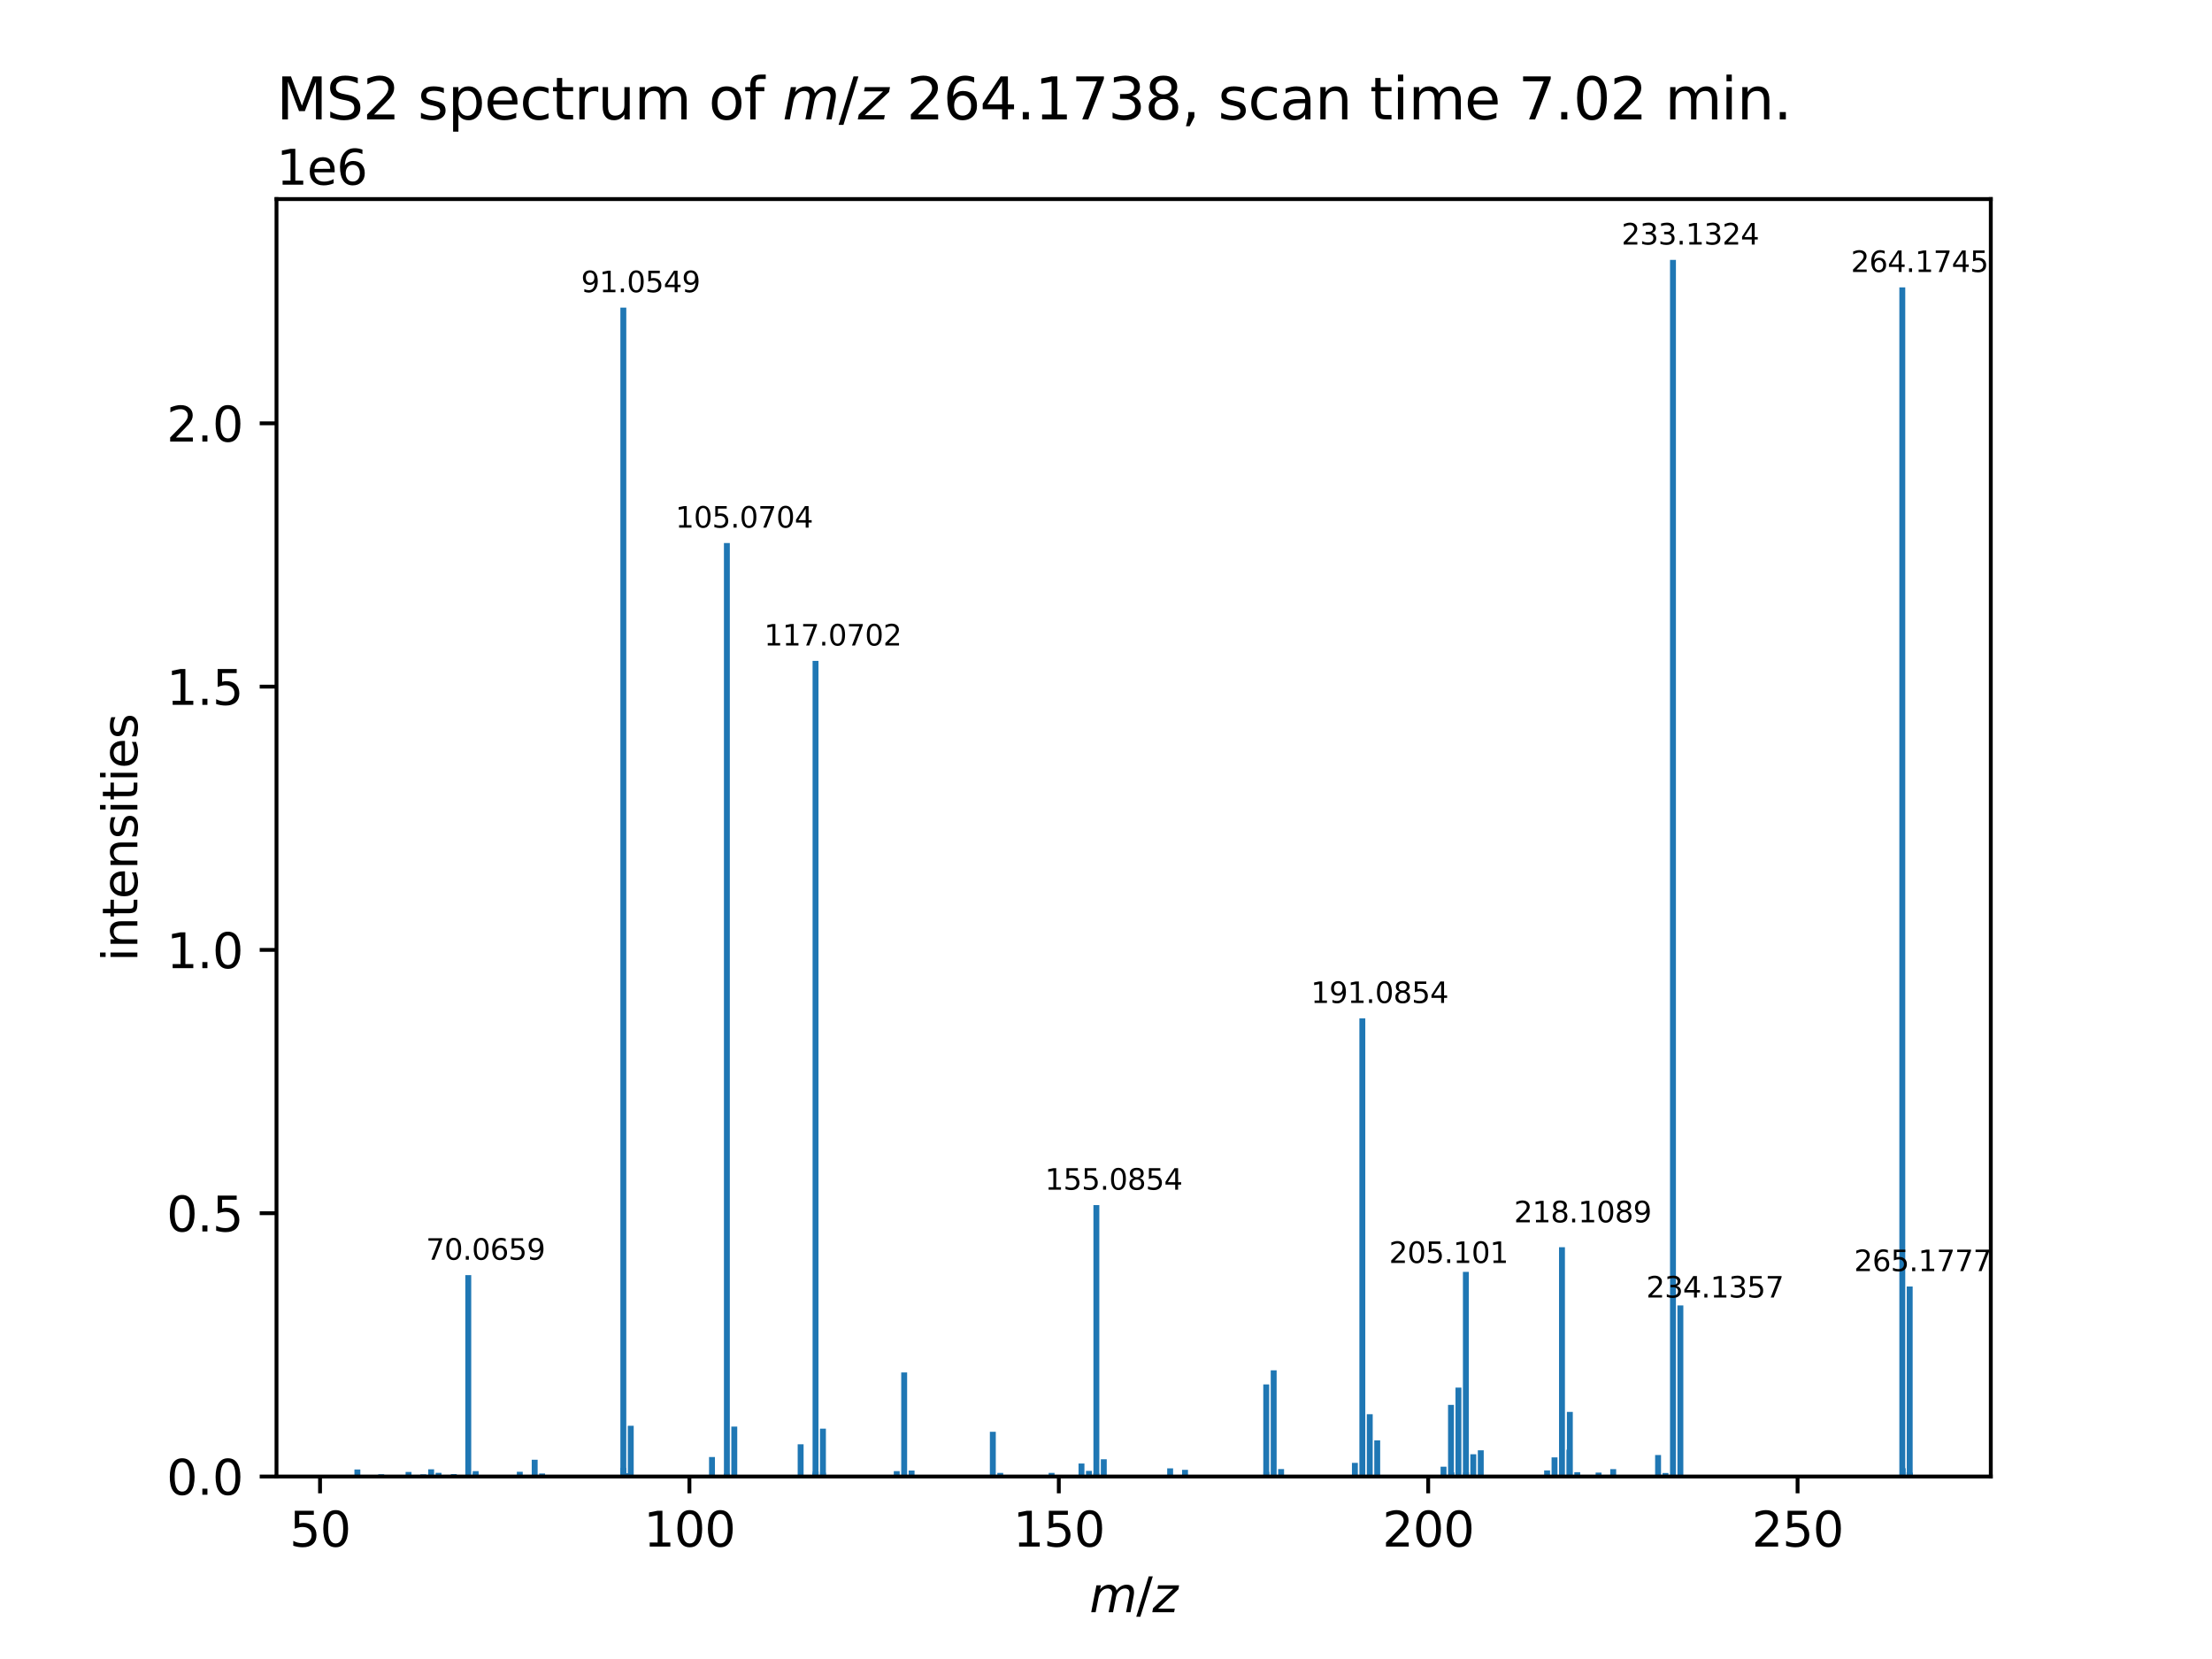 <?xml version="1.0" encoding="utf-8" standalone="no"?>
<!DOCTYPE svg PUBLIC "-//W3C//DTD SVG 1.1//EN"
  "http://www.w3.org/Graphics/SVG/1.1/DTD/svg11.dtd">
<svg xmlns:xlink="http://www.w3.org/1999/xlink" width="460.8pt" height="345.6pt" viewBox="0 0 460.8 345.6" xmlns="http://www.w3.org/2000/svg" version="1.1">
 <defs>
  <style type="text/css">*{stroke-linejoin: round; stroke-linecap: butt}</style>
 </defs>
 <g id="figure_1">
  <g id="patch_1">
   <path d="M 0 345.6 
L 460.8 345.6 
L 460.8 0 
L 0 0 
z
" style="fill: #ffffff"/>
  </g>
  <g id="axes_1">
   <g id="patch_2">
    <path d="M 57.6 307.584 
L 414.72 307.584 
L 414.72 41.472 
L 57.6 41.472 
z
" style="fill: #ffffff"/>
   </g>
   <g id="patch_3">
    <path d="M 73.833 307.584 
L 75.064 307.584 
L 75.064 306.117 
L 73.833 306.117 
z
" clip-path="url(#pab033b4576)" style="fill: #1f77b4"/>
   </g>
   <g id="patch_4">
    <path d="M 78.8 307.584 
L 80.031 307.584 
L 80.031 307.114 
L 78.8 307.114 
z
" clip-path="url(#pab033b4576)" style="fill: #1f77b4"/>
   </g>
   <g id="patch_5">
    <path d="M 84.492 307.584 
L 85.724 307.584 
L 85.724 306.631 
L 84.492 306.631 
z
" clip-path="url(#pab033b4576)" style="fill: #1f77b4"/>
   </g>
   <g id="patch_6">
    <path d="M 87.573 307.584 
L 88.805 307.584 
L 88.805 307.136 
L 87.573 307.136 
z
" clip-path="url(#pab033b4576)" style="fill: #1f77b4"/>
   </g>
   <g id="patch_7">
    <path d="M 89.199 307.584 
L 90.43 307.584 
L 90.43 306.078 
L 89.199 306.078 
z
" clip-path="url(#pab033b4576)" style="fill: #1f77b4"/>
   </g>
   <g id="patch_8">
    <path d="M 90.743 307.584 
L 91.974 307.584 
L 91.974 306.817 
L 90.743 306.817 
z
" clip-path="url(#pab033b4576)" style="fill: #1f77b4"/>
   </g>
   <g id="patch_9">
    <path d="M 93.922 307.584 
L 95.154 307.584 
L 95.154 307.071 
L 93.922 307.071 
z
" clip-path="url(#pab033b4576)" style="fill: #1f77b4"/>
   </g>
   <g id="patch_10">
    <path d="M 96.934 307.584 
L 98.166 307.584 
L 98.166 265.628 
L 96.934 265.628 
z
" clip-path="url(#pab033b4576)" style="fill: #1f77b4"/>
   </g>
   <g id="patch_11">
    <path d="M 98.479 307.584 
L 99.71 307.584 
L 99.71 306.459 
L 98.479 306.459 
z
" clip-path="url(#pab033b4576)" style="fill: #1f77b4"/>
   </g>
   <g id="patch_12">
    <path d="M 98.485 307.584 
L 99.717 307.584 
L 99.717 306.893 
L 98.485 306.893 
z
" clip-path="url(#pab033b4576)" style="fill: #1f77b4"/>
   </g>
   <g id="patch_13">
    <path d="M 107.667 307.584 
L 108.898 307.584 
L 108.898 306.592 
L 107.667 306.592 
z
" clip-path="url(#pab033b4576)" style="fill: #1f77b4"/>
   </g>
   <g id="patch_14">
    <path d="M 110.769 307.584 
L 112 307.584 
L 112 304.091 
L 110.769 304.091 
z
" clip-path="url(#pab033b4576)" style="fill: #1f77b4"/>
   </g>
   <g id="patch_15">
    <path d="M 112.312 307.584 
L 113.544 307.584 
L 113.544 306.951 
L 112.312 306.951 
z
" clip-path="url(#pab033b4576)" style="fill: #1f77b4"/>
   </g>
   <g id="patch_16">
    <path d="M 129.236 307.584 
L 130.468 307.584 
L 130.468 64.078 
L 129.236 64.078 
z
" clip-path="url(#pab033b4576)" style="fill: #1f77b4"/>
   </g>
   <g id="patch_17">
    <path d="M 129.255 307.584 
L 130.486 307.584 
L 130.486 305.772 
L 129.255 305.772 
z
" clip-path="url(#pab033b4576)" style="fill: #1f77b4"/>
   </g>
   <g id="patch_18">
    <path d="M 129.919 307.584 
L 131.151 307.584 
L 131.151 306.9 
L 129.919 306.9 
z
" clip-path="url(#pab033b4576)" style="fill: #1f77b4"/>
   </g>
   <g id="patch_19">
    <path d="M 130.78 307.584 
L 132.012 307.584 
L 132.012 297.016 
L 130.78 297.016 
z
" clip-path="url(#pab033b4576)" style="fill: #1f77b4"/>
   </g>
   <g id="patch_20">
    <path d="M 147.704 307.584 
L 148.935 307.584 
L 148.935 303.522 
L 147.704 303.522 
z
" clip-path="url(#pab033b4576)" style="fill: #1f77b4"/>
   </g>
   <g id="patch_21">
    <path d="M 150.768 307.584 
L 152 307.584 
L 152 306.959 
L 150.768 306.959 
z
" clip-path="url(#pab033b4576)" style="fill: #1f77b4"/>
   </g>
   <g id="patch_22">
    <path d="M 150.806 307.584 
L 152.037 307.584 
L 152.037 113.118 
L 150.806 113.118 
z
" clip-path="url(#pab033b4576)" style="fill: #1f77b4"/>
   </g>
   <g id="patch_23">
    <path d="M 152.35 307.584 
L 153.582 307.584 
L 153.582 297.189 
L 152.35 297.189 
z
" clip-path="url(#pab033b4576)" style="fill: #1f77b4"/>
   </g>
   <g id="patch_24">
    <path d="M 166.172 307.584 
L 167.403 307.584 
L 167.403 300.873 
L 166.172 300.873 
z
" clip-path="url(#pab033b4576)" style="fill: #1f77b4"/>
   </g>
   <g id="patch_25">
    <path d="M 169.248 307.584 
L 170.479 307.584 
L 170.479 306.873 
L 169.248 306.873 
z
" clip-path="url(#pab033b4576)" style="fill: #1f77b4"/>
   </g>
   <g id="patch_26">
    <path d="M 169.274 307.584 
L 170.505 307.584 
L 170.505 137.676 
L 169.274 137.676 
z
" clip-path="url(#pab033b4576)" style="fill: #1f77b4"/>
   </g>
   <g id="patch_27">
    <path d="M 169.3 307.584 
L 170.531 307.584 
L 170.531 306.542 
L 169.3 306.542 
z
" clip-path="url(#pab033b4576)" style="fill: #1f77b4"/>
   </g>
   <g id="patch_28">
    <path d="M 170.818 307.584 
L 172.049 307.584 
L 172.049 297.616 
L 170.818 297.616 
z
" clip-path="url(#pab033b4576)" style="fill: #1f77b4"/>
   </g>
   <g id="patch_29">
    <path d="M 170.83 307.584 
L 172.061 307.584 
L 172.061 306.79 
L 170.83 306.79 
z
" clip-path="url(#pab033b4576)" style="fill: #1f77b4"/>
   </g>
   <g id="patch_30">
    <path d="M 186.191 307.584 
L 187.422 307.584 
L 187.422 306.459 
L 186.191 306.459 
z
" clip-path="url(#pab033b4576)" style="fill: #1f77b4"/>
   </g>
   <g id="patch_31">
    <path d="M 187.742 307.584 
L 188.973 307.584 
L 188.973 285.9 
L 187.742 285.9 
z
" clip-path="url(#pab033b4576)" style="fill: #1f77b4"/>
   </g>
   <g id="patch_32">
    <path d="M 189.285 307.584 
L 190.517 307.584 
L 190.517 306.334 
L 189.285 306.334 
z
" clip-path="url(#pab033b4576)" style="fill: #1f77b4"/>
   </g>
   <g id="patch_33">
    <path d="M 206.209 307.584 
L 207.441 307.584 
L 207.441 298.268 
L 206.209 298.268 
z
" clip-path="url(#pab033b4576)" style="fill: #1f77b4"/>
   </g>
   <g id="patch_34">
    <path d="M 207.756 307.584 
L 208.987 307.584 
L 208.987 306.83 
L 207.756 306.83 
z
" clip-path="url(#pab033b4576)" style="fill: #1f77b4"/>
   </g>
   <g id="patch_35">
    <path d="M 218.45 307.584 
L 219.682 307.584 
L 219.682 306.836 
L 218.45 306.836 
z
" clip-path="url(#pab033b4576)" style="fill: #1f77b4"/>
   </g>
   <g id="patch_36">
    <path d="M 224.678 307.584 
L 225.909 307.584 
L 225.909 304.88 
L 224.678 304.88 
z
" clip-path="url(#pab033b4576)" style="fill: #1f77b4"/>
   </g>
   <g id="patch_37">
    <path d="M 226.228 307.584 
L 227.46 307.584 
L 227.46 306.414 
L 226.228 306.414 
z
" clip-path="url(#pab033b4576)" style="fill: #1f77b4"/>
   </g>
   <g id="patch_38">
    <path d="M 227.759 307.584 
L 228.99 307.584 
L 228.99 306.883 
L 227.759 306.883 
z
" clip-path="url(#pab033b4576)" style="fill: #1f77b4"/>
   </g>
   <g id="patch_39">
    <path d="M 227.78 307.584 
L 229.011 307.584 
L 229.011 251.038 
L 227.78 251.038 
z
" clip-path="url(#pab033b4576)" style="fill: #1f77b4"/>
   </g>
   <g id="patch_40">
    <path d="M 229.323 307.584 
L 230.555 307.584 
L 230.555 303.99 
L 229.323 303.99 
z
" clip-path="url(#pab033b4576)" style="fill: #1f77b4"/>
   </g>
   <g id="patch_41">
    <path d="M 243.146 307.584 
L 244.378 307.584 
L 244.378 305.889 
L 243.146 305.889 
z
" clip-path="url(#pab033b4576)" style="fill: #1f77b4"/>
   </g>
   <g id="patch_42">
    <path d="M 246.249 307.584 
L 247.48 307.584 
L 247.48 306.193 
L 246.249 306.193 
z
" clip-path="url(#pab033b4576)" style="fill: #1f77b4"/>
   </g>
   <g id="patch_43">
    <path d="M 263.165 307.584 
L 264.396 307.584 
L 264.396 288.404 
L 263.165 288.404 
z
" clip-path="url(#pab033b4576)" style="fill: #1f77b4"/>
   </g>
   <g id="patch_44">
    <path d="M 263.189 307.584 
L 264.42 307.584 
L 264.42 306.622 
L 263.189 306.622 
z
" clip-path="url(#pab033b4576)" style="fill: #1f77b4"/>
   </g>
   <g id="patch_45">
    <path d="M 264.715 307.584 
L 265.947 307.584 
L 265.947 285.466 
L 264.715 285.466 
z
" clip-path="url(#pab033b4576)" style="fill: #1f77b4"/>
   </g>
   <g id="patch_46">
    <path d="M 266.26 307.584 
L 267.491 307.584 
L 267.491 306.035 
L 266.26 306.035 
z
" clip-path="url(#pab033b4576)" style="fill: #1f77b4"/>
   </g>
   <g id="patch_47">
    <path d="M 281.633 307.584 
L 282.864 307.584 
L 282.864 304.738 
L 281.633 304.738 
z
" clip-path="url(#pab033b4576)" style="fill: #1f77b4"/>
   </g>
   <g id="patch_48">
    <path d="M 283.184 307.584 
L 284.415 307.584 
L 284.415 212.141 
L 283.184 212.141 
z
" clip-path="url(#pab033b4576)" style="fill: #1f77b4"/>
   </g>
   <g id="patch_49">
    <path d="M 284.73 307.584 
L 285.961 307.584 
L 285.961 294.608 
L 284.73 294.608 
z
" clip-path="url(#pab033b4576)" style="fill: #1f77b4"/>
   </g>
   <g id="patch_50">
    <path d="M 286.285 307.584 
L 287.517 307.584 
L 287.517 300.05 
L 286.285 300.05 
z
" clip-path="url(#pab033b4576)" style="fill: #1f77b4"/>
   </g>
   <g id="patch_51">
    <path d="M 300.101 307.584 
L 301.332 307.584 
L 301.332 305.546 
L 300.101 305.546 
z
" clip-path="url(#pab033b4576)" style="fill: #1f77b4"/>
   </g>
   <g id="patch_52">
    <path d="M 301.651 307.584 
L 302.883 307.584 
L 302.883 292.663 
L 301.651 292.663 
z
" clip-path="url(#pab033b4576)" style="fill: #1f77b4"/>
   </g>
   <g id="patch_53">
    <path d="M 301.738 307.584 
L 302.969 307.584 
L 302.969 306.737 
L 301.738 306.737 
z
" clip-path="url(#pab033b4576)" style="fill: #1f77b4"/>
   </g>
   <g id="patch_54">
    <path d="M 303.203 307.584 
L 304.434 307.584 
L 304.434 289.068 
L 303.203 289.068 
z
" clip-path="url(#pab033b4576)" style="fill: #1f77b4"/>
   </g>
   <g id="patch_55">
    <path d="M 304.754 307.584 
L 305.985 307.584 
L 305.985 264.95 
L 304.754 264.95 
z
" clip-path="url(#pab033b4576)" style="fill: #1f77b4"/>
   </g>
   <g id="patch_56">
    <path d="M 304.785 307.584 
L 306.016 307.584 
L 306.016 306.738 
L 304.785 306.738 
z
" clip-path="url(#pab033b4576)" style="fill: #1f77b4"/>
   </g>
   <g id="patch_57">
    <path d="M 306.298 307.584 
L 307.529 307.584 
L 307.529 302.943 
L 306.298 302.943 
z
" clip-path="url(#pab033b4576)" style="fill: #1f77b4"/>
   </g>
   <g id="patch_58">
    <path d="M 307.856 307.584 
L 309.087 307.584 
L 309.087 302.124 
L 307.856 302.124 
z
" clip-path="url(#pab033b4576)" style="fill: #1f77b4"/>
   </g>
   <g id="patch_59">
    <path d="M 321.671 307.584 
L 322.902 307.584 
L 322.902 306.314 
L 321.671 306.314 
z
" clip-path="url(#pab033b4576)" style="fill: #1f77b4"/>
   </g>
   <g id="patch_60">
    <path d="M 323.221 307.584 
L 324.452 307.584 
L 324.452 303.6 
L 323.221 303.6 
z
" clip-path="url(#pab033b4576)" style="fill: #1f77b4"/>
   </g>
   <g id="patch_61">
    <path d="M 324.773 307.584 
L 326.004 307.584 
L 326.004 259.819 
L 324.773 259.819 
z
" clip-path="url(#pab033b4576)" style="fill: #1f77b4"/>
   </g>
   <g id="patch_62">
    <path d="M 326.318 307.584 
L 327.549 307.584 
L 327.549 302.004 
L 326.318 302.004 
z
" clip-path="url(#pab033b4576)" style="fill: #1f77b4"/>
   </g>
   <g id="patch_63">
    <path d="M 326.412 307.584 
L 327.643 307.584 
L 327.643 294.128 
L 326.412 294.128 
z
" clip-path="url(#pab033b4576)" style="fill: #1f77b4"/>
   </g>
   <g id="patch_64">
    <path d="M 327.956 307.584 
L 329.188 307.584 
L 329.188 306.685 
L 327.956 306.685 
z
" clip-path="url(#pab033b4576)" style="fill: #1f77b4"/>
   </g>
   <g id="patch_65">
    <path d="M 332.398 307.584 
L 333.629 307.584 
L 333.629 306.774 
L 332.398 306.774 
z
" clip-path="url(#pab033b4576)" style="fill: #1f77b4"/>
   </g>
   <g id="patch_66">
    <path d="M 335.445 307.584 
L 336.676 307.584 
L 336.676 306.043 
L 335.445 306.043 
z
" clip-path="url(#pab033b4576)" style="fill: #1f77b4"/>
   </g>
   <g id="patch_67">
    <path d="M 344.792 307.584 
L 346.023 307.584 
L 346.023 303.105 
L 344.792 303.105 
z
" clip-path="url(#pab033b4576)" style="fill: #1f77b4"/>
   </g>
   <g id="patch_68">
    <path d="M 346.338 307.584 
L 347.569 307.584 
L 347.569 306.86 
L 346.338 306.86 
z
" clip-path="url(#pab033b4576)" style="fill: #1f77b4"/>
   </g>
   <g id="patch_69">
    <path d="M 347.894 307.584 
L 349.125 307.584 
L 349.125 54.144 
L 347.894 54.144 
z
" clip-path="url(#pab033b4576)" style="fill: #1f77b4"/>
   </g>
   <g id="patch_70">
    <path d="M 349.438 307.584 
L 350.669 307.584 
L 350.669 271.944 
L 349.438 271.944 
z
" clip-path="url(#pab033b4576)" style="fill: #1f77b4"/>
   </g>
   <g id="patch_71">
    <path d="M 395.668 307.584 
L 396.899 307.584 
L 396.899 59.864 
L 395.668 59.864 
z
" clip-path="url(#pab033b4576)" style="fill: #1f77b4"/>
   </g>
   <g id="patch_72">
    <path d="M 395.757 307.584 
L 396.988 307.584 
L 396.988 305.859 
L 395.757 305.859 
z
" clip-path="url(#pab033b4576)" style="fill: #1f77b4"/>
   </g>
   <g id="patch_73">
    <path d="M 397.166 307.584 
L 398.398 307.584 
L 398.398 306.702 
L 397.166 306.702 
z
" clip-path="url(#pab033b4576)" style="fill: #1f77b4"/>
   </g>
   <g id="patch_74">
    <path d="M 397.212 307.584 
L 398.443 307.584 
L 398.443 268.002 
L 397.212 268.002 
z
" clip-path="url(#pab033b4576)" style="fill: #1f77b4"/>
   </g>
   <g id="patch_75">
    <path d="M 397.256 307.584 
L 398.487 307.584 
L 398.487 306.837 
L 397.256 306.837 
z
" clip-path="url(#pab033b4576)" style="fill: #1f77b4"/>
   </g>
   <g id="matplotlib.axis_1">
    <g id="xtick_1">
     <g id="line2d_1">
      <defs>
       <path id="m273797b5a5" d="M 0 0 
L 0 3.5 
" style="stroke: #000000; stroke-width: 0.8"/>
      </defs>
      <g>
       <use xlink:href="#m273797b5a5" x="66.669" y="307.584" style="stroke: #000000; stroke-width: 0.8"/>
      </g>
     </g>
     <g id="text_1">
      <!-- 50 -->
      <g transform="translate(60.306 322.182) scale(0.1 -0.1)">
       <defs>
        <path id="DejaVuSans-35" d="M 691 4666 
L 3169 4666 
L 3169 4134 
L 1269 4134 
L 1269 2991 
Q 1406 3038 1543 3061 
Q 1681 3084 1819 3084 
Q 2600 3084 3056 2656 
Q 3513 2228 3513 1497 
Q 3513 744 3044 326 
Q 2575 -91 1722 -91 
Q 1428 -91 1123 -41 
Q 819 9 494 109 
L 494 744 
Q 775 591 1075 516 
Q 1375 441 1709 441 
Q 2250 441 2565 725 
Q 2881 1009 2881 1497 
Q 2881 1984 2565 2268 
Q 2250 2553 1709 2553 
Q 1456 2553 1204 2497 
Q 953 2441 691 2322 
L 691 4666 
z
" transform="scale(0.016)"/>
        <path id="DejaVuSans-30" d="M 2034 4250 
Q 1547 4250 1301 3770 
Q 1056 3291 1056 2328 
Q 1056 1369 1301 889 
Q 1547 409 2034 409 
Q 2525 409 2770 889 
Q 3016 1369 3016 2328 
Q 3016 3291 2770 3770 
Q 2525 4250 2034 4250 
z
M 2034 4750 
Q 2819 4750 3233 4129 
Q 3647 3509 3647 2328 
Q 3647 1150 3233 529 
Q 2819 -91 2034 -91 
Q 1250 -91 836 529 
Q 422 1150 422 2328 
Q 422 3509 836 4129 
Q 1250 4750 2034 4750 
z
" transform="scale(0.016)"/>
       </defs>
       <use xlink:href="#DejaVuSans-35"/>
       <use xlink:href="#DejaVuSans-30" x="63.623"/>
      </g>
     </g>
    </g>
    <g id="xtick_2">
     <g id="line2d_2">
      <g>
       <use xlink:href="#m273797b5a5" x="143.619" y="307.584" style="stroke: #000000; stroke-width: 0.8"/>
      </g>
     </g>
     <g id="text_2">
      <!-- 100 -->
      <g transform="translate(134.075 322.182) scale(0.1 -0.1)">
       <defs>
        <path id="DejaVuSans-31" d="M 794 531 
L 1825 531 
L 1825 4091 
L 703 3866 
L 703 4441 
L 1819 4666 
L 2450 4666 
L 2450 531 
L 3481 531 
L 3481 0 
L 794 0 
L 794 531 
z
" transform="scale(0.016)"/>
       </defs>
       <use xlink:href="#DejaVuSans-31"/>
       <use xlink:href="#DejaVuSans-30" x="63.623"/>
       <use xlink:href="#DejaVuSans-30" x="127.246"/>
      </g>
     </g>
    </g>
    <g id="xtick_3">
     <g id="line2d_3">
      <g>
       <use xlink:href="#m273797b5a5" x="220.569" y="307.584" style="stroke: #000000; stroke-width: 0.8"/>
      </g>
     </g>
     <g id="text_3">
      <!-- 150 -->
      <g transform="translate(211.025 322.182) scale(0.1 -0.1)">
       <use xlink:href="#DejaVuSans-31"/>
       <use xlink:href="#DejaVuSans-35" x="63.623"/>
       <use xlink:href="#DejaVuSans-30" x="127.246"/>
      </g>
     </g>
    </g>
    <g id="xtick_4">
     <g id="line2d_4">
      <g>
       <use xlink:href="#m273797b5a5" x="297.519" y="307.584" style="stroke: #000000; stroke-width: 0.8"/>
      </g>
     </g>
     <g id="text_4">
      <!-- 200 -->
      <g transform="translate(287.975 322.182) scale(0.1 -0.1)">
       <defs>
        <path id="DejaVuSans-32" d="M 1228 531 
L 3431 531 
L 3431 0 
L 469 0 
L 469 531 
Q 828 903 1448 1529 
Q 2069 2156 2228 2338 
Q 2531 2678 2651 2914 
Q 2772 3150 2772 3378 
Q 2772 3750 2511 3984 
Q 2250 4219 1831 4219 
Q 1534 4219 1204 4116 
Q 875 4013 500 3803 
L 500 4441 
Q 881 4594 1212 4672 
Q 1544 4750 1819 4750 
Q 2544 4750 2975 4387 
Q 3406 4025 3406 3419 
Q 3406 3131 3298 2873 
Q 3191 2616 2906 2266 
Q 2828 2175 2409 1742 
Q 1991 1309 1228 531 
z
" transform="scale(0.016)"/>
       </defs>
       <use xlink:href="#DejaVuSans-32"/>
       <use xlink:href="#DejaVuSans-30" x="63.623"/>
       <use xlink:href="#DejaVuSans-30" x="127.246"/>
      </g>
     </g>
    </g>
    <g id="xtick_5">
     <g id="line2d_5">
      <g>
       <use xlink:href="#m273797b5a5" x="374.469" y="307.584" style="stroke: #000000; stroke-width: 0.8"/>
      </g>
     </g>
     <g id="text_5">
      <!-- 250 -->
      <g transform="translate(364.925 322.182) scale(0.1 -0.1)">
       <use xlink:href="#DejaVuSans-32"/>
       <use xlink:href="#DejaVuSans-35" x="63.623"/>
       <use xlink:href="#DejaVuSans-30" x="127.246"/>
      </g>
     </g>
    </g>
    <g id="text_6">
     <!-- ${m/z}$ -->
     <g transform="translate(226.96 335.861) scale(0.1 -0.1)">
      <defs>
       <path id="DejaVuSans-Oblique-6d" d="M 5747 2113 
L 5338 0 
L 4763 0 
L 5166 2094 
Q 5191 2228 5203 2325 
Q 5216 2422 5216 2491 
Q 5216 2772 5059 2928 
Q 4903 3084 4622 3084 
Q 4203 3084 3875 2770 
Q 3547 2456 3450 1953 
L 3066 0 
L 2491 0 
L 2900 2094 
Q 2925 2209 2937 2307 
Q 2950 2406 2950 2484 
Q 2950 2769 2794 2926 
Q 2638 3084 2363 3084 
Q 1938 3084 1609 2770 
Q 1281 2456 1184 1953 
L 800 0 
L 225 0 
L 909 3500 
L 1484 3500 
L 1375 2956 
Q 1609 3263 1923 3423 
Q 2238 3584 2597 3584 
Q 2978 3584 3223 3384 
Q 3469 3184 3519 2828 
Q 3781 3197 4126 3390 
Q 4472 3584 4856 3584 
Q 5306 3584 5551 3325 
Q 5797 3066 5797 2591 
Q 5797 2488 5784 2364 
Q 5772 2241 5747 2113 
z
" transform="scale(0.016)"/>
       <path id="DejaVuSans-2f" d="M 1625 4666 
L 2156 4666 
L 531 -594 
L 0 -594 
L 1625 4666 
z
" transform="scale(0.016)"/>
       <path id="DejaVuSans-Oblique-7a" d="M 744 3500 
L 3475 3500 
L 3372 2975 
L 738 459 
L 2913 459 
L 2822 0 
L -19 0 
L 84 525 
L 2719 3041 
L 653 3041 
L 744 3500 
z
" transform="scale(0.016)"/>
      </defs>
      <use xlink:href="#DejaVuSans-Oblique-6d" transform="translate(0 0.094)"/>
      <use xlink:href="#DejaVuSans-2f" transform="translate(97.412 0.094)"/>
      <use xlink:href="#DejaVuSans-Oblique-7a" transform="translate(131.104 0.094)"/>
     </g>
    </g>
   </g>
   <g id="matplotlib.axis_2">
    <g id="ytick_1">
     <g id="line2d_6">
      <defs>
       <path id="mfd3f128309" d="M 0 0 
L -3.5 0 
" style="stroke: #000000; stroke-width: 0.8"/>
      </defs>
      <g>
       <use xlink:href="#mfd3f128309" x="57.6" y="307.584" style="stroke: #000000; stroke-width: 0.8"/>
      </g>
     </g>
     <g id="text_7">
      <!-- 0.0 -->
      <g transform="translate(34.697 311.383) scale(0.1 -0.1)">
       <defs>
        <path id="DejaVuSans-2e" d="M 684 794 
L 1344 794 
L 1344 0 
L 684 0 
L 684 794 
z
" transform="scale(0.016)"/>
       </defs>
       <use xlink:href="#DejaVuSans-30"/>
       <use xlink:href="#DejaVuSans-2e" x="63.623"/>
       <use xlink:href="#DejaVuSans-30" x="95.41"/>
      </g>
     </g>
    </g>
    <g id="ytick_2">
     <g id="line2d_7">
      <g>
       <use xlink:href="#mfd3f128309" x="57.6" y="252.735" style="stroke: #000000; stroke-width: 0.8"/>
      </g>
     </g>
     <g id="text_8">
      <!-- 0.5 -->
      <g transform="translate(34.697 256.534) scale(0.1 -0.1)">
       <use xlink:href="#DejaVuSans-30"/>
       <use xlink:href="#DejaVuSans-2e" x="63.623"/>
       <use xlink:href="#DejaVuSans-35" x="95.41"/>
      </g>
     </g>
    </g>
    <g id="ytick_3">
     <g id="line2d_8">
      <g>
       <use xlink:href="#mfd3f128309" x="57.6" y="197.885" style="stroke: #000000; stroke-width: 0.8"/>
      </g>
     </g>
     <g id="text_9">
      <!-- 1.0 -->
      <g transform="translate(34.697 201.685) scale(0.1 -0.1)">
       <use xlink:href="#DejaVuSans-31"/>
       <use xlink:href="#DejaVuSans-2e" x="63.623"/>
       <use xlink:href="#DejaVuSans-30" x="95.41"/>
      </g>
     </g>
    </g>
    <g id="ytick_4">
     <g id="line2d_9">
      <g>
       <use xlink:href="#mfd3f128309" x="57.6" y="143.036" style="stroke: #000000; stroke-width: 0.8"/>
      </g>
     </g>
     <g id="text_10">
      <!-- 1.5 -->
      <g transform="translate(34.697 146.835) scale(0.1 -0.1)">
       <use xlink:href="#DejaVuSans-31"/>
       <use xlink:href="#DejaVuSans-2e" x="63.623"/>
       <use xlink:href="#DejaVuSans-35" x="95.41"/>
      </g>
     </g>
    </g>
    <g id="ytick_5">
     <g id="line2d_10">
      <g>
       <use xlink:href="#mfd3f128309" x="57.6" y="88.187" style="stroke: #000000; stroke-width: 0.8"/>
      </g>
     </g>
     <g id="text_11">
      <!-- 2.0 -->
      <g transform="translate(34.697 91.986) scale(0.1 -0.1)">
       <use xlink:href="#DejaVuSans-32"/>
       <use xlink:href="#DejaVuSans-2e" x="63.623"/>
       <use xlink:href="#DejaVuSans-30" x="95.41"/>
      </g>
     </g>
    </g>
    <g id="text_12">
     <!-- intensities -->
     <g transform="translate(28.617 200.315) rotate(-90) scale(0.1 -0.1)">
      <defs>
       <path id="DejaVuSans-69" d="M 603 3500 
L 1178 3500 
L 1178 0 
L 603 0 
L 603 3500 
z
M 603 4863 
L 1178 4863 
L 1178 4134 
L 603 4134 
L 603 4863 
z
" transform="scale(0.016)"/>
       <path id="DejaVuSans-6e" d="M 3513 2113 
L 3513 0 
L 2938 0 
L 2938 2094 
Q 2938 2591 2744 2837 
Q 2550 3084 2163 3084 
Q 1697 3084 1428 2787 
Q 1159 2491 1159 1978 
L 1159 0 
L 581 0 
L 581 3500 
L 1159 3500 
L 1159 2956 
Q 1366 3272 1645 3428 
Q 1925 3584 2291 3584 
Q 2894 3584 3203 3211 
Q 3513 2838 3513 2113 
z
" transform="scale(0.016)"/>
       <path id="DejaVuSans-74" d="M 1172 4494 
L 1172 3500 
L 2356 3500 
L 2356 3053 
L 1172 3053 
L 1172 1153 
Q 1172 725 1289 603 
Q 1406 481 1766 481 
L 2356 481 
L 2356 0 
L 1766 0 
Q 1100 0 847 248 
Q 594 497 594 1153 
L 594 3053 
L 172 3053 
L 172 3500 
L 594 3500 
L 594 4494 
L 1172 4494 
z
" transform="scale(0.016)"/>
       <path id="DejaVuSans-65" d="M 3597 1894 
L 3597 1613 
L 953 1613 
Q 991 1019 1311 708 
Q 1631 397 2203 397 
Q 2534 397 2845 478 
Q 3156 559 3463 722 
L 3463 178 
Q 3153 47 2828 -22 
Q 2503 -91 2169 -91 
Q 1331 -91 842 396 
Q 353 884 353 1716 
Q 353 2575 817 3079 
Q 1281 3584 2069 3584 
Q 2775 3584 3186 3129 
Q 3597 2675 3597 1894 
z
M 3022 2063 
Q 3016 2534 2758 2815 
Q 2500 3097 2075 3097 
Q 1594 3097 1305 2825 
Q 1016 2553 972 2059 
L 3022 2063 
z
" transform="scale(0.016)"/>
       <path id="DejaVuSans-73" d="M 2834 3397 
L 2834 2853 
Q 2591 2978 2328 3040 
Q 2066 3103 1784 3103 
Q 1356 3103 1142 2972 
Q 928 2841 928 2578 
Q 928 2378 1081 2264 
Q 1234 2150 1697 2047 
L 1894 2003 
Q 2506 1872 2764 1633 
Q 3022 1394 3022 966 
Q 3022 478 2636 193 
Q 2250 -91 1575 -91 
Q 1294 -91 989 -36 
Q 684 19 347 128 
L 347 722 
Q 666 556 975 473 
Q 1284 391 1588 391 
Q 1994 391 2212 530 
Q 2431 669 2431 922 
Q 2431 1156 2273 1281 
Q 2116 1406 1581 1522 
L 1381 1569 
Q 847 1681 609 1914 
Q 372 2147 372 2553 
Q 372 3047 722 3315 
Q 1072 3584 1716 3584 
Q 2034 3584 2315 3537 
Q 2597 3491 2834 3397 
z
" transform="scale(0.016)"/>
      </defs>
      <use xlink:href="#DejaVuSans-69"/>
      <use xlink:href="#DejaVuSans-6e" x="27.783"/>
      <use xlink:href="#DejaVuSans-74" x="91.162"/>
      <use xlink:href="#DejaVuSans-65" x="130.371"/>
      <use xlink:href="#DejaVuSans-6e" x="191.895"/>
      <use xlink:href="#DejaVuSans-73" x="255.273"/>
      <use xlink:href="#DejaVuSans-69" x="307.373"/>
      <use xlink:href="#DejaVuSans-74" x="335.156"/>
      <use xlink:href="#DejaVuSans-69" x="374.365"/>
      <use xlink:href="#DejaVuSans-65" x="402.148"/>
      <use xlink:href="#DejaVuSans-73" x="463.672"/>
     </g>
    </g>
    <g id="text_13">
     <!-- 1e6 -->
     <g transform="translate(57.6 38.472) scale(0.1 -0.1)">
      <defs>
       <path id="DejaVuSans-36" d="M 2113 2584 
Q 1688 2584 1439 2293 
Q 1191 2003 1191 1497 
Q 1191 994 1439 701 
Q 1688 409 2113 409 
Q 2538 409 2786 701 
Q 3034 994 3034 1497 
Q 3034 2003 2786 2293 
Q 2538 2584 2113 2584 
z
M 3366 4563 
L 3366 3988 
Q 3128 4100 2886 4159 
Q 2644 4219 2406 4219 
Q 1781 4219 1451 3797 
Q 1122 3375 1075 2522 
Q 1259 2794 1537 2939 
Q 1816 3084 2150 3084 
Q 2853 3084 3261 2657 
Q 3669 2231 3669 1497 
Q 3669 778 3244 343 
Q 2819 -91 2113 -91 
Q 1303 -91 875 529 
Q 447 1150 447 2328 
Q 447 3434 972 4092 
Q 1497 4750 2381 4750 
Q 2619 4750 2861 4703 
Q 3103 4656 3366 4563 
z
" transform="scale(0.016)"/>
      </defs>
      <use xlink:href="#DejaVuSans-31"/>
      <use xlink:href="#DejaVuSans-65" x="63.623"/>
      <use xlink:href="#DejaVuSans-36" x="125.146"/>
     </g>
    </g>
   </g>
   <g id="patch_76">
    <path d="M 57.6 307.584 
L 57.6 41.472 
" style="fill: none; stroke: #000000; stroke-width: 0.8; stroke-linejoin: miter; stroke-linecap: square"/>
   </g>
   <g id="patch_77">
    <path d="M 414.72 307.584 
L 414.72 41.472 
" style="fill: none; stroke: #000000; stroke-width: 0.8; stroke-linejoin: miter; stroke-linecap: square"/>
   </g>
   <g id="patch_78">
    <path d="M 57.6 307.584 
L 414.72 307.584 
" style="fill: none; stroke: #000000; stroke-width: 0.8; stroke-linejoin: miter; stroke-linecap: square"/>
   </g>
   <g id="patch_79">
    <path d="M 57.6 41.472 
L 414.72 41.472 
" style="fill: none; stroke: #000000; stroke-width: 0.8; stroke-linejoin: miter; stroke-linecap: square"/>
   </g>
   <g id="text_14">
    <!-- 70.0659 -->
    <g transform="translate(88.744 262.423) scale(0.06 -0.06)">
     <defs>
      <path id="DejaVuSans-37" d="M 525 4666 
L 3525 4666 
L 3525 4397 
L 1831 0 
L 1172 0 
L 2766 4134 
L 525 4134 
L 525 4666 
z
" transform="scale(0.016)"/>
      <path id="DejaVuSans-39" d="M 703 97 
L 703 672 
Q 941 559 1184 500 
Q 1428 441 1663 441 
Q 2288 441 2617 861 
Q 2947 1281 2994 2138 
Q 2813 1869 2534 1725 
Q 2256 1581 1919 1581 
Q 1219 1581 811 2004 
Q 403 2428 403 3163 
Q 403 3881 828 4315 
Q 1253 4750 1959 4750 
Q 2769 4750 3195 4129 
Q 3622 3509 3622 2328 
Q 3622 1225 3098 567 
Q 2575 -91 1691 -91 
Q 1453 -91 1209 -44 
Q 966 3 703 97 
z
M 1959 2075 
Q 2384 2075 2632 2365 
Q 2881 2656 2881 3163 
Q 2881 3666 2632 3958 
Q 2384 4250 1959 4250 
Q 1534 4250 1286 3958 
Q 1038 3666 1038 3163 
Q 1038 2656 1286 2365 
Q 1534 2075 1959 2075 
z
" transform="scale(0.016)"/>
     </defs>
     <use xlink:href="#DejaVuSans-37"/>
     <use xlink:href="#DejaVuSans-30" x="63.623"/>
     <use xlink:href="#DejaVuSans-2e" x="127.246"/>
     <use xlink:href="#DejaVuSans-30" x="159.033"/>
     <use xlink:href="#DejaVuSans-36" x="222.656"/>
     <use xlink:href="#DejaVuSans-35" x="286.279"/>
     <use xlink:href="#DejaVuSans-39" x="349.902"/>
    </g>
   </g>
   <g id="text_15">
    <!-- 91.0549 -->
    <g transform="translate(121.046 60.874) scale(0.06 -0.06)">
     <defs>
      <path id="DejaVuSans-34" d="M 2419 4116 
L 825 1625 
L 2419 1625 
L 2419 4116 
z
M 2253 4666 
L 3047 4666 
L 3047 1625 
L 3713 1625 
L 3713 1100 
L 3047 1100 
L 3047 0 
L 2419 0 
L 2419 1100 
L 313 1100 
L 313 1709 
L 2253 4666 
z
" transform="scale(0.016)"/>
     </defs>
     <use xlink:href="#DejaVuSans-39"/>
     <use xlink:href="#DejaVuSans-31" x="63.623"/>
     <use xlink:href="#DejaVuSans-2e" x="127.246"/>
     <use xlink:href="#DejaVuSans-30" x="159.033"/>
     <use xlink:href="#DejaVuSans-35" x="222.656"/>
     <use xlink:href="#DejaVuSans-34" x="286.279"/>
     <use xlink:href="#DejaVuSans-39" x="349.902"/>
    </g>
   </g>
   <g id="text_16">
    <!-- 105.0704 -->
    <g transform="translate(140.707 109.914) scale(0.06 -0.06)">
     <use xlink:href="#DejaVuSans-31"/>
     <use xlink:href="#DejaVuSans-30" x="63.623"/>
     <use xlink:href="#DejaVuSans-35" x="127.246"/>
     <use xlink:href="#DejaVuSans-2e" x="190.869"/>
     <use xlink:href="#DejaVuSans-30" x="222.656"/>
     <use xlink:href="#DejaVuSans-37" x="286.279"/>
     <use xlink:href="#DejaVuSans-30" x="349.902"/>
     <use xlink:href="#DejaVuSans-34" x="413.525"/>
    </g>
   </g>
   <g id="text_17">
    <!-- 117.0702 -->
    <g transform="translate(159.175 134.471) scale(0.06 -0.06)">
     <use xlink:href="#DejaVuSans-31"/>
     <use xlink:href="#DejaVuSans-31" x="63.623"/>
     <use xlink:href="#DejaVuSans-37" x="127.246"/>
     <use xlink:href="#DejaVuSans-2e" x="190.869"/>
     <use xlink:href="#DejaVuSans-30" x="222.656"/>
     <use xlink:href="#DejaVuSans-37" x="286.279"/>
     <use xlink:href="#DejaVuSans-30" x="349.902"/>
     <use xlink:href="#DejaVuSans-32" x="413.525"/>
    </g>
   </g>
   <g id="text_18">
    <!-- 155.0854 -->
    <g transform="translate(217.68 247.834) scale(0.06 -0.06)">
     <defs>
      <path id="DejaVuSans-38" d="M 2034 2216 
Q 1584 2216 1326 1975 
Q 1069 1734 1069 1313 
Q 1069 891 1326 650 
Q 1584 409 2034 409 
Q 2484 409 2743 651 
Q 3003 894 3003 1313 
Q 3003 1734 2745 1975 
Q 2488 2216 2034 2216 
z
M 1403 2484 
Q 997 2584 770 2862 
Q 544 3141 544 3541 
Q 544 4100 942 4425 
Q 1341 4750 2034 4750 
Q 2731 4750 3128 4425 
Q 3525 4100 3525 3541 
Q 3525 3141 3298 2862 
Q 3072 2584 2669 2484 
Q 3125 2378 3379 2068 
Q 3634 1759 3634 1313 
Q 3634 634 3220 271 
Q 2806 -91 2034 -91 
Q 1263 -91 848 271 
Q 434 634 434 1313 
Q 434 1759 690 2068 
Q 947 2378 1403 2484 
z
M 1172 3481 
Q 1172 3119 1398 2916 
Q 1625 2713 2034 2713 
Q 2441 2713 2670 2916 
Q 2900 3119 2900 3481 
Q 2900 3844 2670 4047 
Q 2441 4250 2034 4250 
Q 1625 4250 1398 4047 
Q 1172 3844 1172 3481 
z
" transform="scale(0.016)"/>
     </defs>
     <use xlink:href="#DejaVuSans-31"/>
     <use xlink:href="#DejaVuSans-35" x="63.623"/>
     <use xlink:href="#DejaVuSans-35" x="127.246"/>
     <use xlink:href="#DejaVuSans-2e" x="190.869"/>
     <use xlink:href="#DejaVuSans-30" x="222.656"/>
     <use xlink:href="#DejaVuSans-38" x="286.279"/>
     <use xlink:href="#DejaVuSans-35" x="349.902"/>
     <use xlink:href="#DejaVuSans-34" x="413.525"/>
    </g>
   </g>
   <g id="text_19">
    <!-- 191.0854 -->
    <g transform="translate(273.084 208.937) scale(0.06 -0.06)">
     <use xlink:href="#DejaVuSans-31"/>
     <use xlink:href="#DejaVuSans-39" x="63.623"/>
     <use xlink:href="#DejaVuSans-31" x="127.246"/>
     <use xlink:href="#DejaVuSans-2e" x="190.869"/>
     <use xlink:href="#DejaVuSans-30" x="222.656"/>
     <use xlink:href="#DejaVuSans-38" x="286.279"/>
     <use xlink:href="#DejaVuSans-35" x="349.902"/>
     <use xlink:href="#DejaVuSans-34" x="413.525"/>
    </g>
   </g>
   <g id="text_20">
    <!-- 205.101 -->
    <g transform="translate(289.363 263.095) scale(0.06 -0.06)">
     <use xlink:href="#DejaVuSans-32"/>
     <use xlink:href="#DejaVuSans-30" x="63.623"/>
     <use xlink:href="#DejaVuSans-35" x="127.246"/>
     <use xlink:href="#DejaVuSans-2e" x="190.869"/>
     <use xlink:href="#DejaVuSans-31" x="222.656"/>
     <use xlink:href="#DejaVuSans-30" x="286.279"/>
     <use xlink:href="#DejaVuSans-31" x="349.902"/>
    </g>
   </g>
   <g id="text_21">
    <!-- 218.1089 -->
    <g transform="translate(315.394 254.635) scale(0.06 -0.06)">
     <use xlink:href="#DejaVuSans-32"/>
     <use xlink:href="#DejaVuSans-31" x="63.623"/>
     <use xlink:href="#DejaVuSans-38" x="127.246"/>
     <use xlink:href="#DejaVuSans-2e" x="190.869"/>
     <use xlink:href="#DejaVuSans-31" x="222.656"/>
     <use xlink:href="#DejaVuSans-30" x="286.279"/>
     <use xlink:href="#DejaVuSans-38" x="349.902"/>
     <use xlink:href="#DejaVuSans-39" x="413.525"/>
    </g>
   </g>
   <g id="text_22">
    <!-- 233.1324 -->
    <g transform="translate(337.795 50.94) scale(0.06 -0.06)">
     <defs>
      <path id="DejaVuSans-33" d="M 2597 2516 
Q 3050 2419 3304 2112 
Q 3559 1806 3559 1356 
Q 3559 666 3084 287 
Q 2609 -91 1734 -91 
Q 1441 -91 1130 -33 
Q 819 25 488 141 
L 488 750 
Q 750 597 1062 519 
Q 1375 441 1716 441 
Q 2309 441 2620 675 
Q 2931 909 2931 1356 
Q 2931 1769 2642 2001 
Q 2353 2234 1838 2234 
L 1294 2234 
L 1294 2753 
L 1863 2753 
Q 2328 2753 2575 2939 
Q 2822 3125 2822 3475 
Q 2822 3834 2567 4026 
Q 2313 4219 1838 4219 
Q 1578 4219 1281 4162 
Q 984 4106 628 3988 
L 628 4550 
Q 988 4650 1302 4700 
Q 1616 4750 1894 4750 
Q 2613 4750 3031 4423 
Q 3450 4097 3450 3541 
Q 3450 3153 3228 2886 
Q 3006 2619 2597 2516 
z
" transform="scale(0.016)"/>
     </defs>
     <use xlink:href="#DejaVuSans-32"/>
     <use xlink:href="#DejaVuSans-33" x="63.623"/>
     <use xlink:href="#DejaVuSans-33" x="127.246"/>
     <use xlink:href="#DejaVuSans-2e" x="190.869"/>
     <use xlink:href="#DejaVuSans-31" x="222.656"/>
     <use xlink:href="#DejaVuSans-33" x="286.279"/>
     <use xlink:href="#DejaVuSans-32" x="349.902"/>
     <use xlink:href="#DejaVuSans-34" x="413.525"/>
    </g>
   </g>
   <g id="text_23">
    <!-- 234.1357 -->
    <g transform="translate(342.939 270.301) scale(0.06 -0.06)">
     <use xlink:href="#DejaVuSans-32"/>
     <use xlink:href="#DejaVuSans-33" x="63.623"/>
     <use xlink:href="#DejaVuSans-34" x="127.246"/>
     <use xlink:href="#DejaVuSans-2e" x="190.869"/>
     <use xlink:href="#DejaVuSans-31" x="222.656"/>
     <use xlink:href="#DejaVuSans-33" x="286.279"/>
     <use xlink:href="#DejaVuSans-35" x="349.902"/>
     <use xlink:href="#DejaVuSans-37" x="413.525"/>
    </g>
   </g>
   <g id="text_24">
    <!-- 264.1745 -->
    <g transform="translate(385.569 56.66) scale(0.06 -0.06)">
     <use xlink:href="#DejaVuSans-32"/>
     <use xlink:href="#DejaVuSans-36" x="63.623"/>
     <use xlink:href="#DejaVuSans-34" x="127.246"/>
     <use xlink:href="#DejaVuSans-2e" x="190.869"/>
     <use xlink:href="#DejaVuSans-31" x="222.656"/>
     <use xlink:href="#DejaVuSans-37" x="286.279"/>
     <use xlink:href="#DejaVuSans-34" x="349.902"/>
     <use xlink:href="#DejaVuSans-35" x="413.525"/>
    </g>
   </g>
   <g id="text_25">
    <!-- 265.1777 -->
    <g transform="translate(386.23 264.798) scale(0.06 -0.06)">
     <use xlink:href="#DejaVuSans-32"/>
     <use xlink:href="#DejaVuSans-36" x="63.623"/>
     <use xlink:href="#DejaVuSans-35" x="127.246"/>
     <use xlink:href="#DejaVuSans-2e" x="190.869"/>
     <use xlink:href="#DejaVuSans-31" x="222.656"/>
     <use xlink:href="#DejaVuSans-37" x="286.279"/>
     <use xlink:href="#DejaVuSans-37" x="349.902"/>
     <use xlink:href="#DejaVuSans-37" x="413.525"/>
    </g>
   </g>
   <g id="text_26">
    <!-- MS2 spectrum of ${m/z}$ 264.1738, scan time 7.02 min. -->
    <g transform="translate(57.6 24.874) scale(0.12 -0.12)">
     <defs>
      <path id="DejaVuSans-4d" d="M 628 4666 
L 1569 4666 
L 2759 1491 
L 3956 4666 
L 4897 4666 
L 4897 0 
L 4281 0 
L 4281 4097 
L 3078 897 
L 2444 897 
L 1241 4097 
L 1241 0 
L 628 0 
L 628 4666 
z
" transform="scale(0.016)"/>
      <path id="DejaVuSans-53" d="M 3425 4513 
L 3425 3897 
Q 3066 4069 2747 4153 
Q 2428 4238 2131 4238 
Q 1616 4238 1336 4038 
Q 1056 3838 1056 3469 
Q 1056 3159 1242 3001 
Q 1428 2844 1947 2747 
L 2328 2669 
Q 3034 2534 3370 2195 
Q 3706 1856 3706 1288 
Q 3706 609 3251 259 
Q 2797 -91 1919 -91 
Q 1588 -91 1214 -16 
Q 841 59 441 206 
L 441 856 
Q 825 641 1194 531 
Q 1563 422 1919 422 
Q 2459 422 2753 634 
Q 3047 847 3047 1241 
Q 3047 1584 2836 1778 
Q 2625 1972 2144 2069 
L 1759 2144 
Q 1053 2284 737 2584 
Q 422 2884 422 3419 
Q 422 4038 858 4394 
Q 1294 4750 2059 4750 
Q 2388 4750 2728 4690 
Q 3069 4631 3425 4513 
z
" transform="scale(0.016)"/>
      <path id="DejaVuSans-20" transform="scale(0.016)"/>
      <path id="DejaVuSans-70" d="M 1159 525 
L 1159 -1331 
L 581 -1331 
L 581 3500 
L 1159 3500 
L 1159 2969 
Q 1341 3281 1617 3432 
Q 1894 3584 2278 3584 
Q 2916 3584 3314 3078 
Q 3713 2572 3713 1747 
Q 3713 922 3314 415 
Q 2916 -91 2278 -91 
Q 1894 -91 1617 61 
Q 1341 213 1159 525 
z
M 3116 1747 
Q 3116 2381 2855 2742 
Q 2594 3103 2138 3103 
Q 1681 3103 1420 2742 
Q 1159 2381 1159 1747 
Q 1159 1113 1420 752 
Q 1681 391 2138 391 
Q 2594 391 2855 752 
Q 3116 1113 3116 1747 
z
" transform="scale(0.016)"/>
      <path id="DejaVuSans-63" d="M 3122 3366 
L 3122 2828 
Q 2878 2963 2633 3030 
Q 2388 3097 2138 3097 
Q 1578 3097 1268 2742 
Q 959 2388 959 1747 
Q 959 1106 1268 751 
Q 1578 397 2138 397 
Q 2388 397 2633 464 
Q 2878 531 3122 666 
L 3122 134 
Q 2881 22 2623 -34 
Q 2366 -91 2075 -91 
Q 1284 -91 818 406 
Q 353 903 353 1747 
Q 353 2603 823 3093 
Q 1294 3584 2113 3584 
Q 2378 3584 2631 3529 
Q 2884 3475 3122 3366 
z
" transform="scale(0.016)"/>
      <path id="DejaVuSans-72" d="M 2631 2963 
Q 2534 3019 2420 3045 
Q 2306 3072 2169 3072 
Q 1681 3072 1420 2755 
Q 1159 2438 1159 1844 
L 1159 0 
L 581 0 
L 581 3500 
L 1159 3500 
L 1159 2956 
Q 1341 3275 1631 3429 
Q 1922 3584 2338 3584 
Q 2397 3584 2469 3576 
Q 2541 3569 2628 3553 
L 2631 2963 
z
" transform="scale(0.016)"/>
      <path id="DejaVuSans-75" d="M 544 1381 
L 544 3500 
L 1119 3500 
L 1119 1403 
Q 1119 906 1312 657 
Q 1506 409 1894 409 
Q 2359 409 2629 706 
Q 2900 1003 2900 1516 
L 2900 3500 
L 3475 3500 
L 3475 0 
L 2900 0 
L 2900 538 
Q 2691 219 2414 64 
Q 2138 -91 1772 -91 
Q 1169 -91 856 284 
Q 544 659 544 1381 
z
M 1991 3584 
L 1991 3584 
z
" transform="scale(0.016)"/>
      <path id="DejaVuSans-6d" d="M 3328 2828 
Q 3544 3216 3844 3400 
Q 4144 3584 4550 3584 
Q 5097 3584 5394 3201 
Q 5691 2819 5691 2113 
L 5691 0 
L 5113 0 
L 5113 2094 
Q 5113 2597 4934 2840 
Q 4756 3084 4391 3084 
Q 3944 3084 3684 2787 
Q 3425 2491 3425 1978 
L 3425 0 
L 2847 0 
L 2847 2094 
Q 2847 2600 2669 2842 
Q 2491 3084 2119 3084 
Q 1678 3084 1418 2786 
Q 1159 2488 1159 1978 
L 1159 0 
L 581 0 
L 581 3500 
L 1159 3500 
L 1159 2956 
Q 1356 3278 1631 3431 
Q 1906 3584 2284 3584 
Q 2666 3584 2933 3390 
Q 3200 3197 3328 2828 
z
" transform="scale(0.016)"/>
      <path id="DejaVuSans-6f" d="M 1959 3097 
Q 1497 3097 1228 2736 
Q 959 2375 959 1747 
Q 959 1119 1226 758 
Q 1494 397 1959 397 
Q 2419 397 2687 759 
Q 2956 1122 2956 1747 
Q 2956 2369 2687 2733 
Q 2419 3097 1959 3097 
z
M 1959 3584 
Q 2709 3584 3137 3096 
Q 3566 2609 3566 1747 
Q 3566 888 3137 398 
Q 2709 -91 1959 -91 
Q 1206 -91 779 398 
Q 353 888 353 1747 
Q 353 2609 779 3096 
Q 1206 3584 1959 3584 
z
" transform="scale(0.016)"/>
      <path id="DejaVuSans-66" d="M 2375 4863 
L 2375 4384 
L 1825 4384 
Q 1516 4384 1395 4259 
Q 1275 4134 1275 3809 
L 1275 3500 
L 2222 3500 
L 2222 3053 
L 1275 3053 
L 1275 0 
L 697 0 
L 697 3053 
L 147 3053 
L 147 3500 
L 697 3500 
L 697 3744 
Q 697 4328 969 4595 
Q 1241 4863 1831 4863 
L 2375 4863 
z
" transform="scale(0.016)"/>
      <path id="DejaVuSans-2c" d="M 750 794 
L 1409 794 
L 1409 256 
L 897 -744 
L 494 -744 
L 750 256 
L 750 794 
z
" transform="scale(0.016)"/>
      <path id="DejaVuSans-61" d="M 2194 1759 
Q 1497 1759 1228 1600 
Q 959 1441 959 1056 
Q 959 750 1161 570 
Q 1363 391 1709 391 
Q 2188 391 2477 730 
Q 2766 1069 2766 1631 
L 2766 1759 
L 2194 1759 
z
M 3341 1997 
L 3341 0 
L 2766 0 
L 2766 531 
Q 2569 213 2275 61 
Q 1981 -91 1556 -91 
Q 1019 -91 701 211 
Q 384 513 384 1019 
Q 384 1609 779 1909 
Q 1175 2209 1959 2209 
L 2766 2209 
L 2766 2266 
Q 2766 2663 2505 2880 
Q 2244 3097 1772 3097 
Q 1472 3097 1187 3025 
Q 903 2953 641 2809 
L 641 3341 
Q 956 3463 1253 3523 
Q 1550 3584 1831 3584 
Q 2591 3584 2966 3190 
Q 3341 2797 3341 1997 
z
" transform="scale(0.016)"/>
     </defs>
     <use xlink:href="#DejaVuSans-4d" transform="translate(0 0.016)"/>
     <use xlink:href="#DejaVuSans-53" transform="translate(86.279 0.016)"/>
     <use xlink:href="#DejaVuSans-32" transform="translate(149.756 0.016)"/>
     <use xlink:href="#DejaVuSans-20" transform="translate(213.379 0.016)"/>
     <use xlink:href="#DejaVuSans-73" transform="translate(245.166 0.016)"/>
     <use xlink:href="#DejaVuSans-70" transform="translate(297.266 0.016)"/>
     <use xlink:href="#DejaVuSans-65" transform="translate(360.742 0.016)"/>
     <use xlink:href="#DejaVuSans-63" transform="translate(422.266 0.016)"/>
     <use xlink:href="#DejaVuSans-74" transform="translate(477.246 0.016)"/>
     <use xlink:href="#DejaVuSans-72" transform="translate(516.455 0.016)"/>
     <use xlink:href="#DejaVuSans-75" transform="translate(557.568 0.016)"/>
     <use xlink:href="#DejaVuSans-6d" transform="translate(620.947 0.016)"/>
     <use xlink:href="#DejaVuSans-20" transform="translate(718.359 0.016)"/>
     <use xlink:href="#DejaVuSans-6f" transform="translate(750.146 0.016)"/>
     <use xlink:href="#DejaVuSans-66" transform="translate(811.328 0.016)"/>
     <use xlink:href="#DejaVuSans-20" transform="translate(846.533 0.016)"/>
     <use xlink:href="#DejaVuSans-Oblique-6d" transform="translate(878.32 0.016)"/>
     <use xlink:href="#DejaVuSans-2f" transform="translate(975.732 0.016)"/>
     <use xlink:href="#DejaVuSans-Oblique-7a" transform="translate(1009.424 0.016)"/>
     <use xlink:href="#DejaVuSans-20" transform="translate(1061.914 0.016)"/>
     <use xlink:href="#DejaVuSans-32" transform="translate(1093.701 0.016)"/>
     <use xlink:href="#DejaVuSans-36" transform="translate(1157.324 0.016)"/>
     <use xlink:href="#DejaVuSans-34" transform="translate(1220.947 0.016)"/>
     <use xlink:href="#DejaVuSans-2e" transform="translate(1284.57 0.016)"/>
     <use xlink:href="#DejaVuSans-31" transform="translate(1316.357 0.016)"/>
     <use xlink:href="#DejaVuSans-37" transform="translate(1379.98 0.016)"/>
     <use xlink:href="#DejaVuSans-33" transform="translate(1443.604 0.016)"/>
     <use xlink:href="#DejaVuSans-38" transform="translate(1507.227 0.016)"/>
     <use xlink:href="#DejaVuSans-2c" transform="translate(1570.85 0.016)"/>
     <use xlink:href="#DejaVuSans-20" transform="translate(1602.637 0.016)"/>
     <use xlink:href="#DejaVuSans-73" transform="translate(1634.424 0.016)"/>
     <use xlink:href="#DejaVuSans-63" transform="translate(1686.523 0.016)"/>
     <use xlink:href="#DejaVuSans-61" transform="translate(1741.504 0.016)"/>
     <use xlink:href="#DejaVuSans-6e" transform="translate(1802.783 0.016)"/>
     <use xlink:href="#DejaVuSans-20" transform="translate(1866.162 0.016)"/>
     <use xlink:href="#DejaVuSans-74" transform="translate(1897.949 0.016)"/>
     <use xlink:href="#DejaVuSans-69" transform="translate(1937.158 0.016)"/>
     <use xlink:href="#DejaVuSans-6d" transform="translate(1964.941 0.016)"/>
     <use xlink:href="#DejaVuSans-65" transform="translate(2062.354 0.016)"/>
     <use xlink:href="#DejaVuSans-20" transform="translate(2123.877 0.016)"/>
     <use xlink:href="#DejaVuSans-37" transform="translate(2155.664 0.016)"/>
     <use xlink:href="#DejaVuSans-2e" transform="translate(2219.287 0.016)"/>
     <use xlink:href="#DejaVuSans-30" transform="translate(2251.074 0.016)"/>
     <use xlink:href="#DejaVuSans-32" transform="translate(2314.697 0.016)"/>
     <use xlink:href="#DejaVuSans-20" transform="translate(2378.32 0.016)"/>
     <use xlink:href="#DejaVuSans-6d" transform="translate(2410.107 0.016)"/>
     <use xlink:href="#DejaVuSans-69" transform="translate(2507.52 0.016)"/>
     <use xlink:href="#DejaVuSans-6e" transform="translate(2535.303 0.016)"/>
     <use xlink:href="#DejaVuSans-2e" transform="translate(2598.682 0.016)"/>
    </g>
   </g>
  </g>
 </g>
 <defs>
  <clipPath id="pab033b4576">
   <rect x="57.6" y="41.472" width="357.12" height="266.112"/>
  </clipPath>
 </defs>
</svg>
